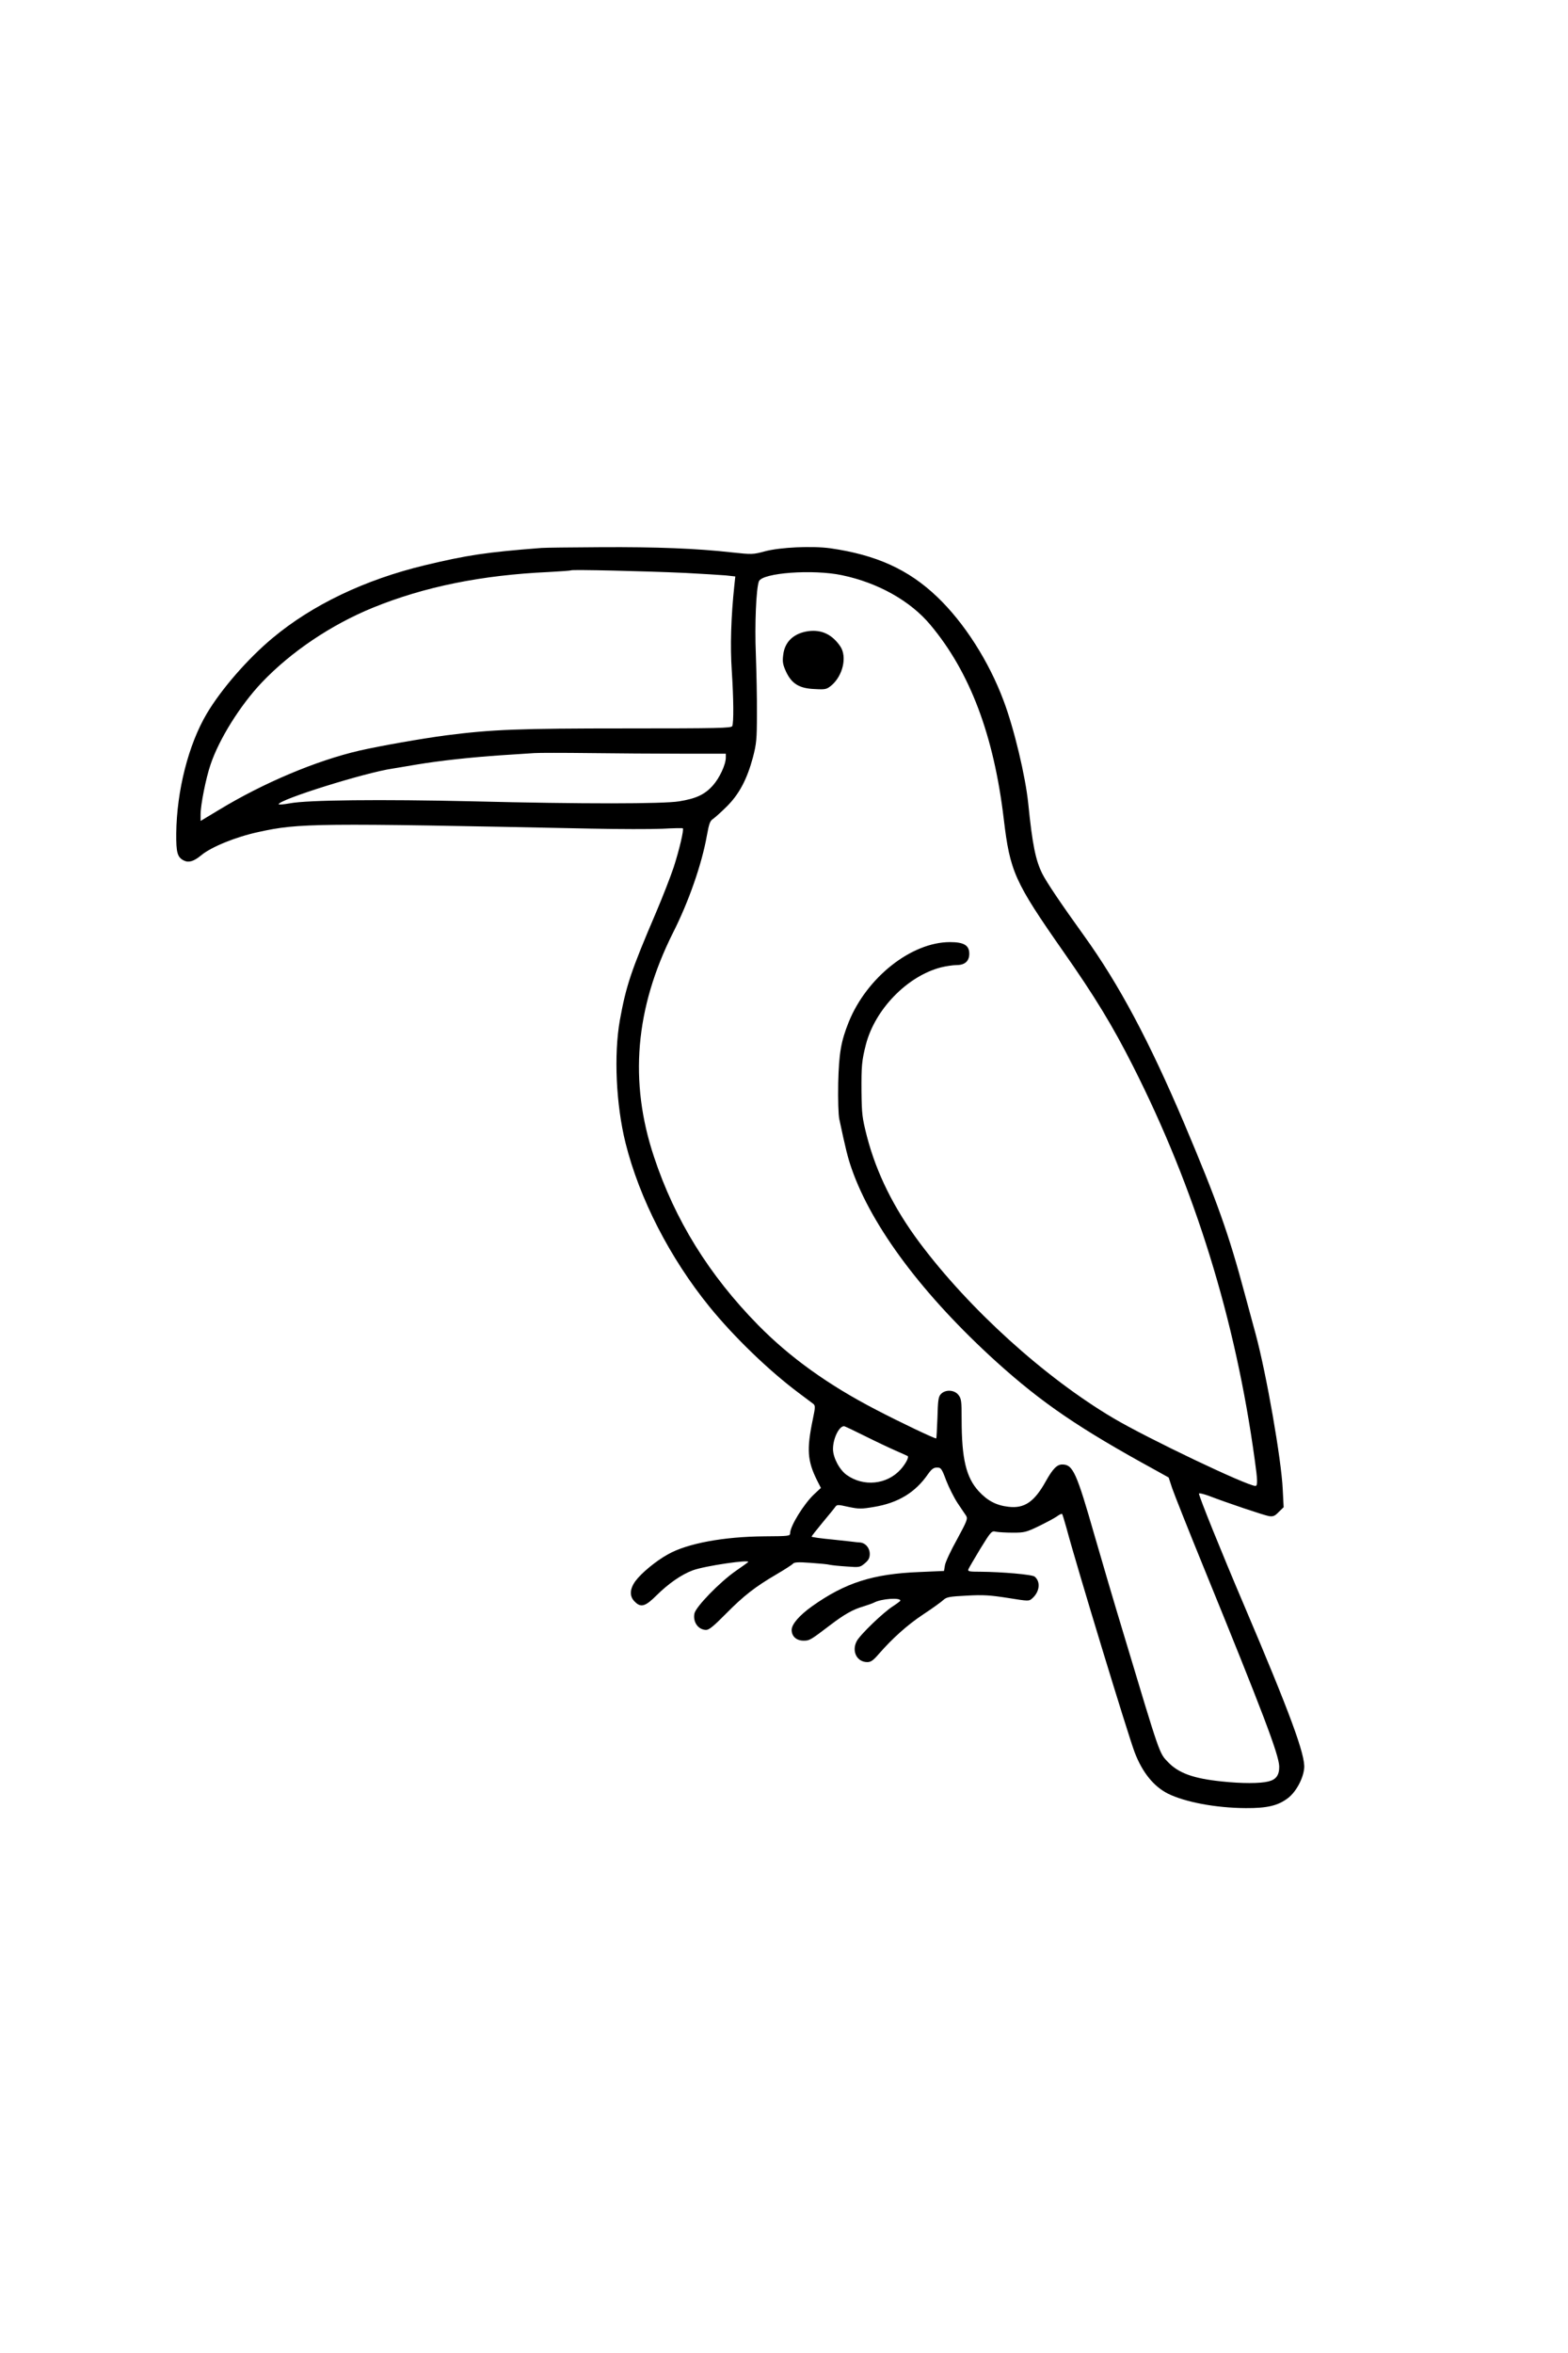 <?xml version="1.0" standalone="no"?>
<!DOCTYPE svg PUBLIC "-//W3C//DTD SVG 20010904//EN"
 "http://www.w3.org/TR/2001/REC-SVG-20010904/DTD/svg10.dtd">
<svg version="1.0" xmlns="http://www.w3.org/2000/svg"
 width="1024pt" height="1536pt" viewBox="0 0 1024 1536"
 preserveAspectRatio="xMidYMid meet">
<g transform="translate(0,1536) scale(0.1,-0.1)"
fill="#000000" stroke="none">
<path d="M3535 11783 c-362 -28 -485 -47 -761 -113 -391 -94 -734 -258 -994
-475 -163 -136 -335 -334 -430 -494 -119 -201 -196 -503 -199 -781 -1 -126 7
-157 51 -178 31 -15 65 -4 111 34 65 55 227 121 376 153 264 58 369 59 2166
22 187 -4 399 -4 470 -1 72 4 132 5 134 3 9 -7 -23 -141 -59 -253 -21 -63 -73
-196 -115 -295 -164 -383 -196 -479 -237 -705 -40 -226 -25 -551 37 -801 91
-364 290 -751 548 -1069 160 -197 388 -417 582 -562 44 -33 87 -65 96 -72 14
-12 14 -21 -3 -102 -41 -197 -35 -271 28 -398 l25 -49 -44 -41 c-67 -63 -157
-208 -157 -255 0 -18 -9 -19 -167 -20 -267 -2 -504 -46 -630 -117 -80 -44
-175 -123 -214 -176 -37 -52 -39 -99 -4 -133 40 -41 69 -33 143 41 77 76 161
135 236 163 77 29 385 74 361 53 -6 -5 -41 -30 -80 -57 -105 -73 -262 -235
-270 -278 -11 -56 25 -106 76 -107 20 0 50 25 130 106 117 118 190 175 330
257 53 31 101 62 107 69 8 10 35 12 114 6 57 -4 114 -9 128 -13 14 -3 63 -8
110 -11 82 -6 86 -6 118 21 24 20 32 35 32 61 0 40 -29 73 -65 75 -14 1 -28 2
-32 3 -5 1 -70 8 -145 16 -76 7 -138 16 -138 19 0 3 32 44 71 91 39 47 77 93
83 102 12 17 17 17 88 1 68 -14 83 -14 166 0 157 26 270 94 353 215 23 32 36
42 58 42 26 0 31 -6 60 -84 18 -46 51 -112 74 -147 23 -34 48 -72 56 -83 12
-20 7 -33 -59 -155 -41 -73 -76 -149 -79 -169 l-6 -37 -161 -7 c-304 -12 -484
-70 -700 -223 -84 -60 -134 -118 -134 -155 0 -42 31 -70 78 -70 39 0 44 3 173
101 93 71 150 103 216 122 28 9 61 20 72 26 47 25 172 34 171 12 -1 -3 -22
-19 -48 -36 -62 -39 -214 -185 -237 -228 -35 -66 1 -137 69 -137 23 0 39 11
75 53 90 103 187 190 291 259 58 38 116 80 130 93 22 20 39 23 154 29 107 6
151 3 267 -15 137 -22 139 -22 160 -3 49 43 56 109 16 142 -16 14 -216 31
-356 32 -71 0 -82 2 -77 16 3 8 39 69 78 134 71 115 74 118 103 111 17 -3 66
-6 110 -6 74 0 87 3 168 42 49 24 102 52 119 64 16 12 31 19 34 16 3 -2 15
-44 29 -93 67 -251 400 -1344 445 -1463 50 -131 124 -222 216 -269 113 -56
313 -94 509 -95 141 -1 212 16 277 66 52 40 99 127 105 194 9 85 -94 363 -392
1063 -150 352 -295 711 -295 730 0 5 30 -2 68 -16 112 -43 355 -125 389 -131
27 -4 38 0 64 27 l32 31 -6 117 c-9 195 -106 751 -177 1014 -17 62 -48 178
-70 258 -106 397 -181 607 -398 1120 -227 534 -424 904 -652 1221 -154 214
-244 348 -273 405 -44 88 -65 191 -92 459 -18 177 -92 488 -161 671 -96 257
-257 509 -433 677 -188 180 -399 275 -699 318 -118 16 -326 7 -427 -20 -78
-21 -84 -21 -215 -7 -232 26 -493 36 -855 34 -192 -1 -368 -3 -390 -5z m940
-163 c110 -6 229 -13 264 -16 l63 -7 -6 -56 c-22 -205 -28 -400 -17 -560 12
-185 13 -338 3 -361 -6 -13 -93 -15 -692 -15 -710 0 -876 -7 -1175 -45 -166
-22 -432 -69 -568 -100 -281 -65 -626 -210 -919 -388 l-118 -71 0 44 c0 61 35
237 65 324 56 167 194 387 334 535 191 201 454 378 726 489 336 137 710 213
1150 233 77 4 142 9 145 11 6 6 481 -5 745 -17z m1024 -15 c235 -49 447 -168
577 -324 259 -309 414 -721 479 -1266 41 -345 70 -410 388 -865 206 -294 323
-486 456 -749 405 -800 670 -1655 795 -2569 19 -133 20 -172 5 -172 -54 0
-706 311 -929 443 -449 266 -942 713 -1266 1147 -167 224 -280 452 -342 690
-32 125 -34 147 -36 295 -1 166 2 202 29 307 60 230 270 446 490 503 32 8 79
15 102 15 54 0 83 26 83 74 0 55 -35 76 -126 76 -252 0 -543 -230 -661 -521
-51 -127 -64 -203 -69 -399 -2 -108 1 -206 7 -235 42 -197 55 -250 81 -325
133 -381 468 -827 943 -1258 300 -271 542 -436 1039 -708 l88 -49 23 -70 c13
-38 105 -270 205 -515 386 -946 492 -1224 494 -1301 1 -56 -20 -86 -70 -98
-55 -14 -175 -14 -306 0 -184 19 -281 54 -350 126 -58 60 -50 38 -289 833 -61
201 -146 490 -190 643 -119 416 -142 467 -212 467 -34 0 -61 -27 -107 -109
-75 -135 -140 -180 -245 -167 -79 9 -137 40 -193 101 -83 90 -112 213 -112
471 0 118 -2 134 -21 158 -26 34 -86 37 -115 5 -16 -17 -19 -41 -22 -155 -3
-74 -6 -134 -8 -134 -14 0 -239 107 -392 187 -315 163 -563 342 -770 552 -322
328 -544 686 -681 1099 -164 492 -123 969 123 1461 104 205 189 450 222 635
15 83 21 98 43 112 14 10 55 47 91 83 79 80 129 176 167 317 23 89 26 118 26
284 1 102 -3 278 -7 391 -8 190 2 427 20 474 22 56 353 80 543 40z m-1051
-1165 l292 0 0 -25 c0 -46 -41 -134 -85 -183 -53 -59 -109 -85 -220 -103 -105
-17 -631 -18 -1345 0 -605 14 -1083 9 -1197 -13 -40 -7 -73 -10 -73 -6 0 30
565 207 745 233 17 3 86 14 155 26 158 26 351 47 555 61 88 6 185 12 215 14
30 2 192 2 360 0 168 -2 437 -4 598 -4z m1200 -4454 c70 -35 161 -78 202 -96
41 -18 77 -34 78 -35 9 -8 -14 -51 -46 -87 -90 -100 -243 -115 -353 -36 -47
34 -89 113 -89 169 0 68 39 149 72 149 5 0 66 -29 136 -64z"/>
<path d="M5280 11240 c-95 -13 -155 -68 -165 -154 -6 -46 -3 -63 18 -110 37
-79 86 -110 187 -114 71 -4 78 -2 109 23 76 64 104 188 59 255 -53 78 -122
111 -208 100z"/>
</g>
</svg>
